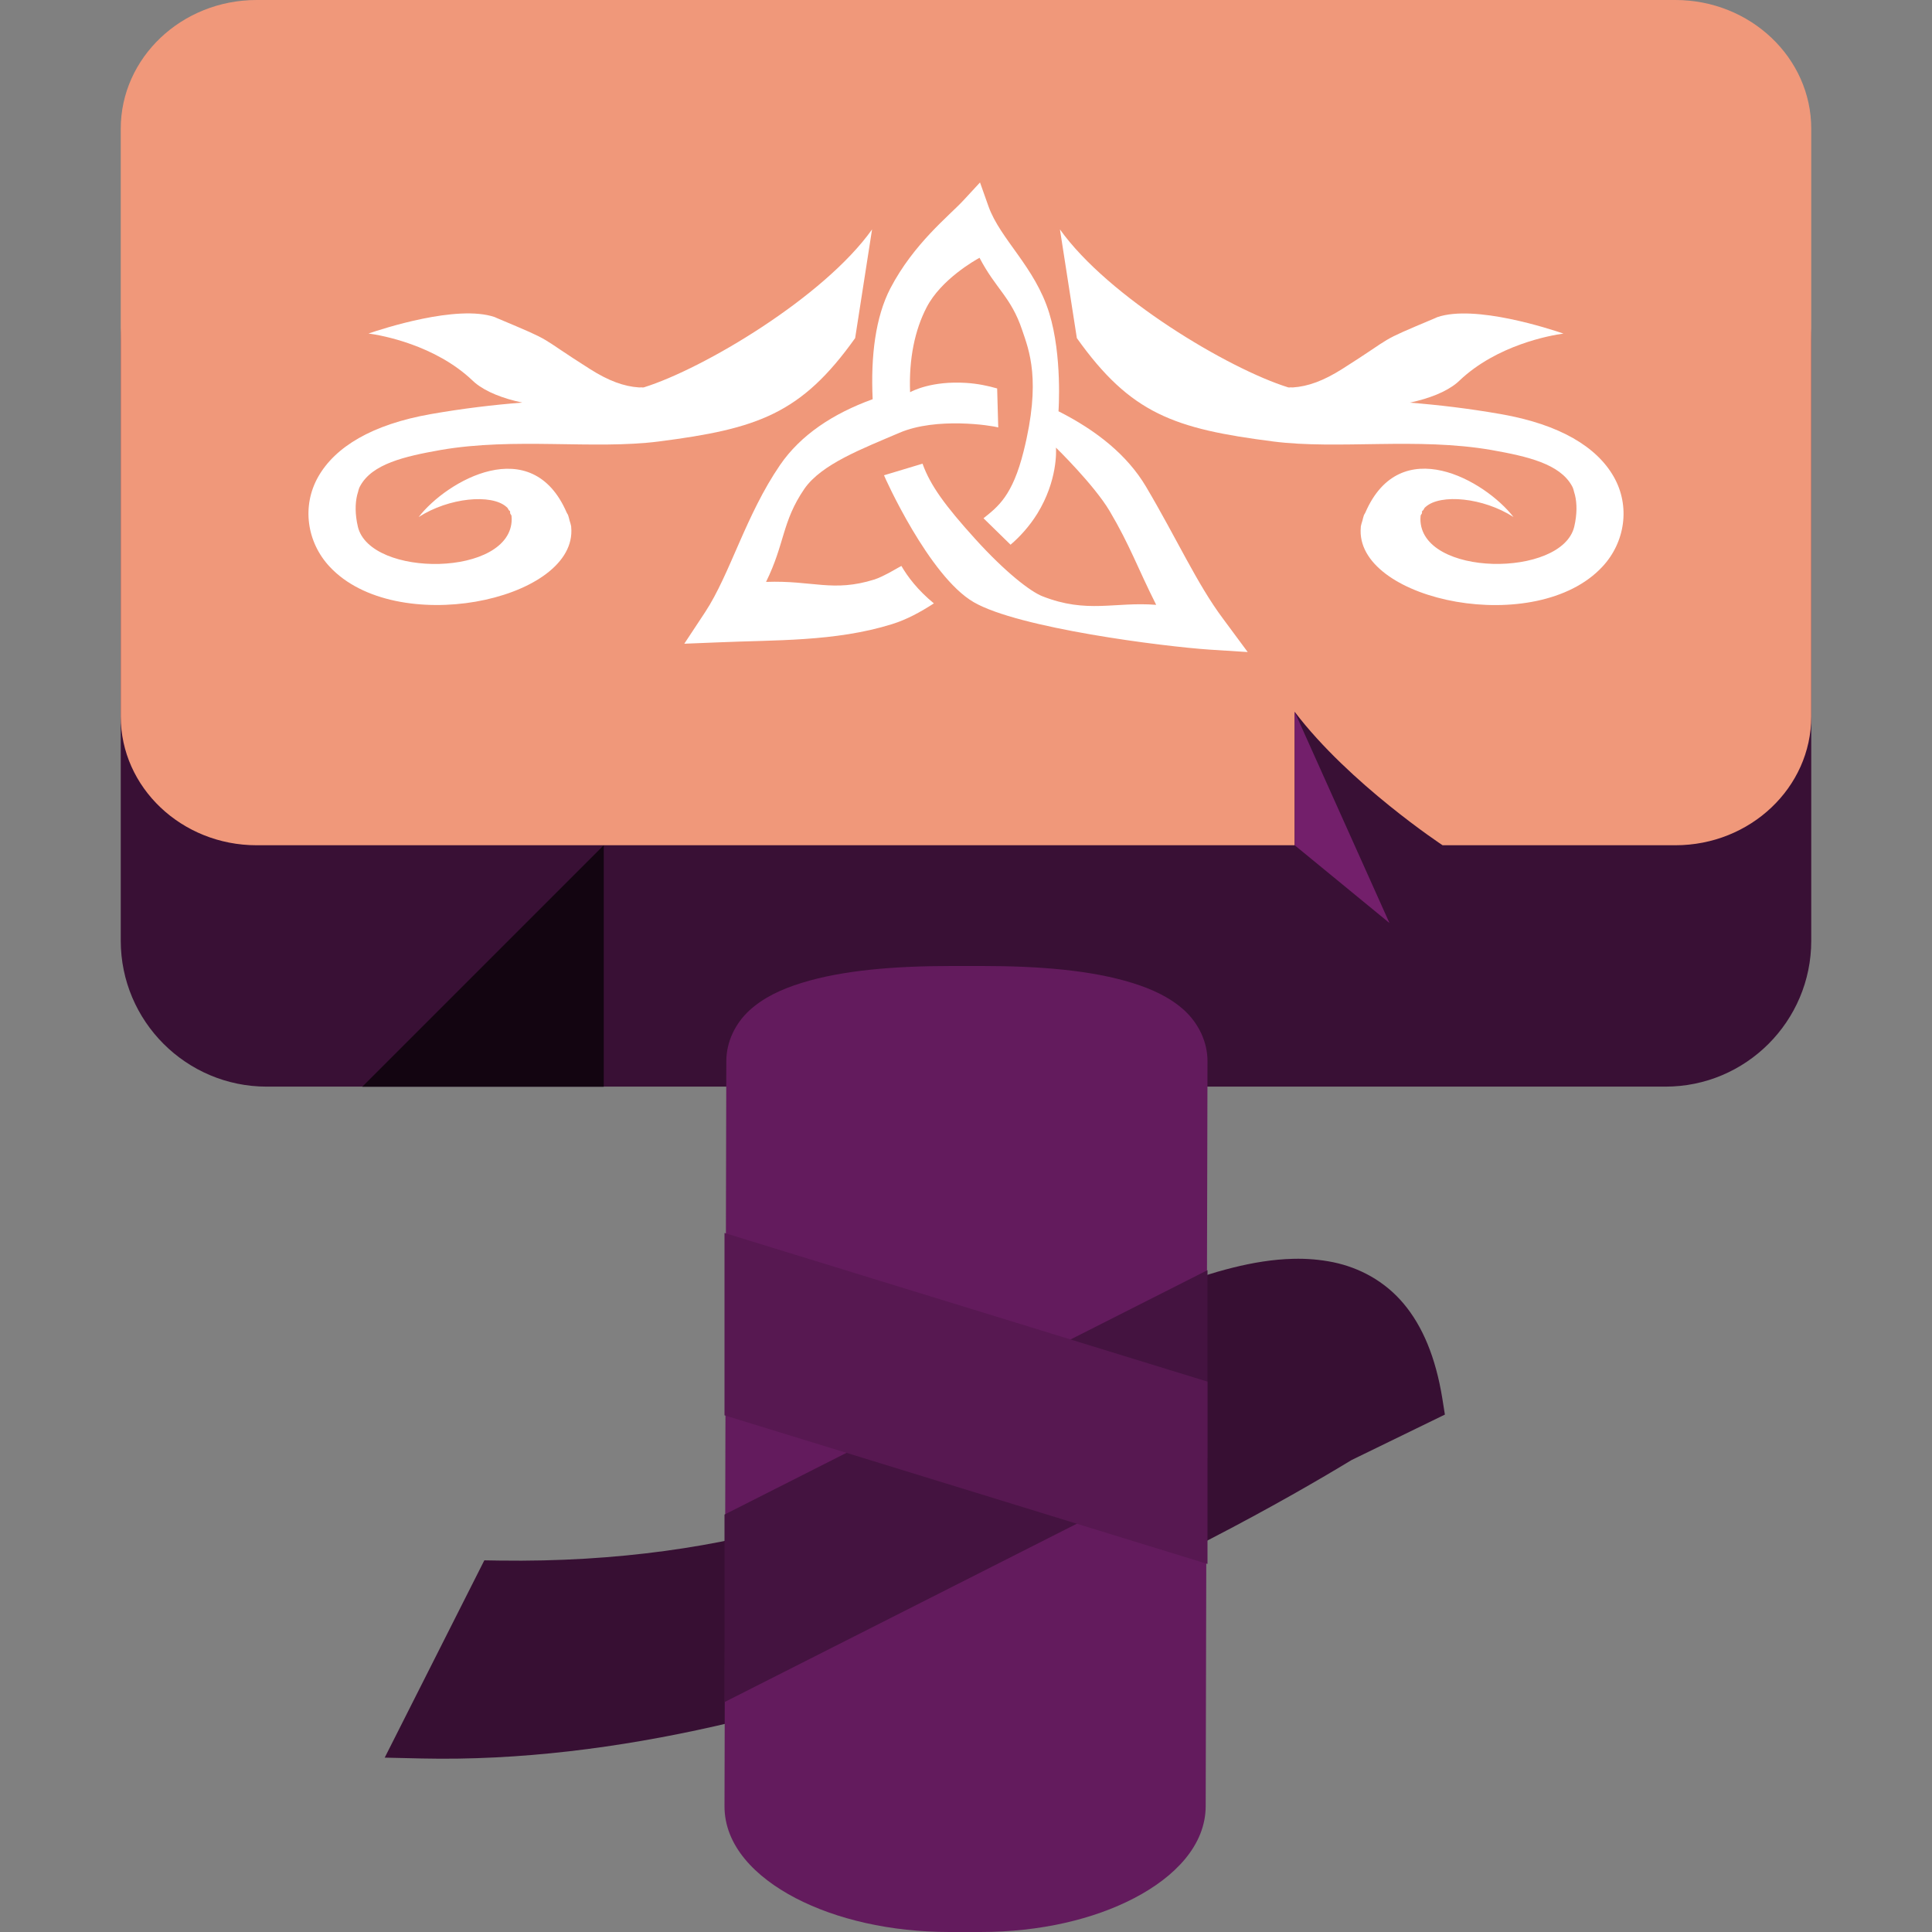 <svg xmlns="http://www.w3.org/2000/svg" width="16" height="16" version="1.1">
 <rect width="100%" height="100%" fill="#808080" stroke="none"/>
 <path style="fill:#370f33" d="m 10.708,10.425 c -0.333,0.008 -0.671,0.113 -0.982,0.224 l -0.059,0.021 -0.036,0.052 c 0,0 -0.38,0.551 -1.262,1.111 -0.883,0.561 -2.256,1.119 -4.233,1.091 l -0.125,-0.002 -0.825,1.634 0.309,0.007 c 3.242,0.072 6.652,-1.838 7.699,-2.472 l 0.772,-0.376 -0.022,-0.138 c -0.055,-0.336 -0.162,-0.593 -0.32,-0.781 -0.158,-0.188 -0.367,-0.298 -0.584,-0.343 -0.109,-0.022 -0.219,-0.031 -0.33,-0.028 z"/>
 <path style="fill:#391035" d="m 2.209,1.611 c -0.667,0 -1.209,0.542 -1.209,1.209 v 4.97 c 0,0.667 0.542,1.209 1.209,1.209 H 13.791 C 14.458,9 15,8.458 15,7.791 V 2.82 C 15,2.154 14.458,1.611 13.791,1.611 Z"/>
 <path style="fill:#631b5d" d="M 7.88,8 C 7.407,8 6.977,8.035 6.639,8.14 6.47,8.192 6.322,8.262 6.206,8.368 6.091,8.474 6.015,8.626 6.015,8.789 l -0.015,6.169 c -7.6e-4,0.325 0.252,0.586 0.59,0.762 C 6.927,15.895 7.373,16 7.865,16 h 0.255 c 0.492,0 0.937,-0.105 1.274,-0.281 0.337,-0.176 0.59,-0.437 0.591,-0.761 l 0.015,-6.17 c 0,-0.162 -0.076,-0.314 -0.191,-0.42 C 9.693,8.262 9.545,8.192 9.376,8.14 9.038,8.035 8.608,8 8.135,8 Z"/>
 <path style="fill:#441340" d="M 10,10.519 6,12.543 v 0.115 1.438 l 4,-2.025 z"/>
 <path style="fill:#f0987a" d="M 2.125,0 C 1.505,0 1,0.478 1,1.066 V 5.934 C 1,6.522 1.505,7 2.125,7 H 10.722 V 5.895 C 11.175,6.491 11.947,7 11.947,7 h 1.928 C 14.495,7 15,6.522 15,5.934 V 1.066 C 15,0.478 14.495,0 13.875,0 Z"/>
 <path style="fill:#130511" d="m 3,9 2,-2 v 2 z"/>
 <path style="fill:#ffffff" d="M 7.222,1.9 C 6.823,2.461 5.826,3.054 5.332,3.208 c -0.009,0.003 -0.021,-0.002 -0.029,4.278e-4 -0.002,-1.124e-4 -0.008,2.629e-4 -0.01,1.342e-4 C 5.169,3.201 5.039,3.154 4.884,3.055 4.429,2.767 4.614,2.844 4.117,2.635 c -0.005,-0.002 -0.015,-0.007 -0.02,-0.009 -0.312,-0.107 -0.936,0.099 -1.045,0.136 0.106,0.014 0.552,0.094 0.863,0.391 0.002,0.002 0.008,0.007 0.01,0.009 0.002,0.002 0.008,0.007 0.01,0.009 0.091,0.075 0.23,0.129 0.39,0.163 -0.241,0.019 -0.492,0.049 -0.755,0.095 -0.491,0.086 -0.794,0.273 -0.934,0.518 -0.14,0.245 -0.094,0.546 0.095,0.747 0.546,0.585 2.007,0.285 2.001,-0.299 -3.174e-4,-0.01 -0.001,-0.027 -0.002,-0.037 -0.002,-0.013 -0.009,-0.034 -0.013,-0.047 -0.003,-0.013 -0.008,-0.033 -0.013,-0.047 -0.002,-0.005 -0.009,-0.013 -0.011,-0.019 C 4.404,3.576 3.701,3.98 3.467,4.282 3.719,4.12 4.07,4.089 4.193,4.197 c 0.002,0.002 0.008,0.007 0.01,0.009 0.003,0.004 0.008,0.015 0.011,0.019 7.778e-4,0.001 0.01,0.008 0.01,0.009 7e-4,0.001 -7.47e-5,0.008 5.444e-4,0.009 5.833e-4,0.001 2.72e-5,0.008 5.444e-4,0.009 0.001,0.004 0.01,0.014 0.011,0.019 2.886e-4,0.002 3.465e-4,0.008 5.445e-4,0.009 1.73e-4,0.002 4.666e-4,0.008 5.444e-4,0.009 5.84e-5,0.002 5.445e-4,0.008 5.445e-4,0.009 3.889e-4,0.482 -1.173,0.489 -1.274,0.064 -0.024,-0.103 -0.023,-0.192 -0.006,-0.262 0.002,-0.007 0.006,-0.021 0.008,-0.028 0.002,-0.007 0.005,-0.022 0.008,-0.028 0.002,-0.004 0.006,-0.015 0.009,-0.019 C 3.082,3.842 3.348,3.78 3.647,3.727 4.261,3.62 4.917,3.725 5.457,3.656 6.274,3.551 6.635,3.428 7.082,2.8 Z"/>
 <path style="fill:#ffffff" d="M 8.116,1.511 7.98,1.658 C 7.86,1.788 7.568,2.015 7.373,2.389 7.251,2.625 7.21,2.947 7.227,3.306 6.898,3.425 6.63,3.603 6.46,3.851 6.175,4.267 6.047,4.754 5.84,5.069 l -0.173,0.262 0.275,-0.011 C 6.41,5.299 6.916,5.316 7.387,5.169 7.509,5.131 7.621,5.07 7.734,4.997 7.6,4.887 7.516,4.775 7.465,4.687 7.464,4.685 7.321,4.774 7.242,4.799 6.897,4.907 6.732,4.805 6.344,4.819 6.501,4.501 6.475,4.321 6.661,4.049 6.803,3.843 7.144,3.715 7.449,3.584 7.755,3.453 8.21,3.523 8.267,3.54 L 8.258,3.217 C 8.182,3.195 8.096,3.177 8.001,3.171 7.716,3.153 7.556,3.238 7.537,3.248 7.526,2.97 7.577,2.731 7.674,2.545 7.794,2.313 8.077,2.154 8.112,2.135 c 0.136,0.26 0.261,0.324 0.353,0.598 0.056,0.166 0.16,0.415 0.012,1.005 -0.092,0.368 -0.211,0.457 -0.332,0.554 l 0.224,0.219 C 8.442,4.449 8.524,4.361 8.591,4.253 8.758,3.981 8.747,3.736 8.745,3.707 c 0,0 0.316,0.308 0.445,0.526 0.168,0.284 0.23,0.468 0.385,0.776 C 9.229,4.982 9.004,5.084 8.633,4.938 8.533,4.899 8.324,4.737 8.076,4.463 7.827,4.188 7.704,4.019 7.64,3.84 L 7.321,3.936 C 7.324,3.948 7.693,4.772 8.064,4.987 8.434,5.202 9.632,5.354 10.019,5.38 L 10.333,5.4 10.128,5.123 C 9.912,4.834 9.747,4.463 9.49,4.029 9.336,3.77 9.083,3.566 8.766,3.406 c 0,0 0.033,-0.459 -0.077,-0.814 C 8.571,2.21 8.285,1.983 8.187,1.711 Z"/>
 <path style="fill:#571851" d="m 6,10.211 v 0.262 1.248 l 4,1.231 v -1.51 z"/>
 <path style="fill:#731f6b" d="M 10.722,5.895 11.507,7.644 10.722,7 Z"/>
 <path style="fill:#ffffff" d="m 8.778,1.9 c 0.4,0.561 1.396,1.154 1.89,1.308 0.009,0.003 0.021,-0.002 0.029,4.278e-4 0.002,-1.124e-4 0.008,2.629e-4 0.01,1.342e-4 0.125,-0.008 0.254,-0.055 0.409,-0.153 0.455,-0.288 0.27,-0.211 0.767,-0.42 0.005,-0.002 0.015,-0.007 0.02,-0.009 0.312,-0.107 0.936,0.099 1.045,0.136 -0.106,0.014 -0.552,0.094 -0.863,0.391 -0.002,0.002 -0.008,0.007 -0.01,0.009 -0.002,0.002 -0.008,0.007 -0.01,0.009 -0.091,0.075 -0.23,0.129 -0.39,0.163 0.241,0.019 0.492,0.049 0.755,0.095 0.491,0.086 0.794,0.273 0.934,0.518 0.14,0.245 0.094,0.546 -0.095,0.747 -0.546,0.585 -2.007,0.285 -2.001,-0.299 3.18e-4,-0.01 0.001,-0.027 0.002,-0.037 0.002,-0.013 0.009,-0.034 0.013,-0.047 0.003,-0.013 0.008,-0.033 0.013,-0.047 0.002,-0.005 0.009,-0.013 0.011,-0.019 0.29,-0.671 0.992,-0.266 1.227,0.036 -0.252,-0.162 -0.603,-0.193 -0.726,-0.085 -0.002,0.002 -0.008,0.007 -0.01,0.009 -0.003,0.004 -0.008,0.015 -0.011,0.019 -7.78e-4,0.001 -0.01,0.008 -0.01,0.009 -7e-4,0.001 7.5e-5,0.008 -5.45e-4,0.009 -5.83e-4,0.001 -2.7e-5,0.008 -5.44e-4,0.009 -0.002,0.004 -0.01,0.014 -0.011,0.019 -2.88e-4,0.002 -3.46e-4,0.008 -5.44e-4,0.009 -1.73e-4,0.002 -4.67e-4,0.008 -5.45e-4,0.009 -5.8e-5,0.002 -5.44e-4,0.008 -5.44e-4,0.009 -3.89e-4,0.482 1.173,0.489 1.274,0.064 0.024,-0.103 0.023,-0.192 0.006,-0.262 -0.002,-0.007 -0.006,-0.021 -0.008,-0.028 -0.002,-0.007 -0.005,-0.022 -0.008,-0.028 -0.002,-0.004 -0.006,-0.015 -0.009,-0.019 C 12.918,3.842 12.652,3.78 12.353,3.727 11.739,3.62 11.083,3.725 10.543,3.656 9.726,3.551 9.365,3.428 8.918,2.8 Z"/>
</svg>
